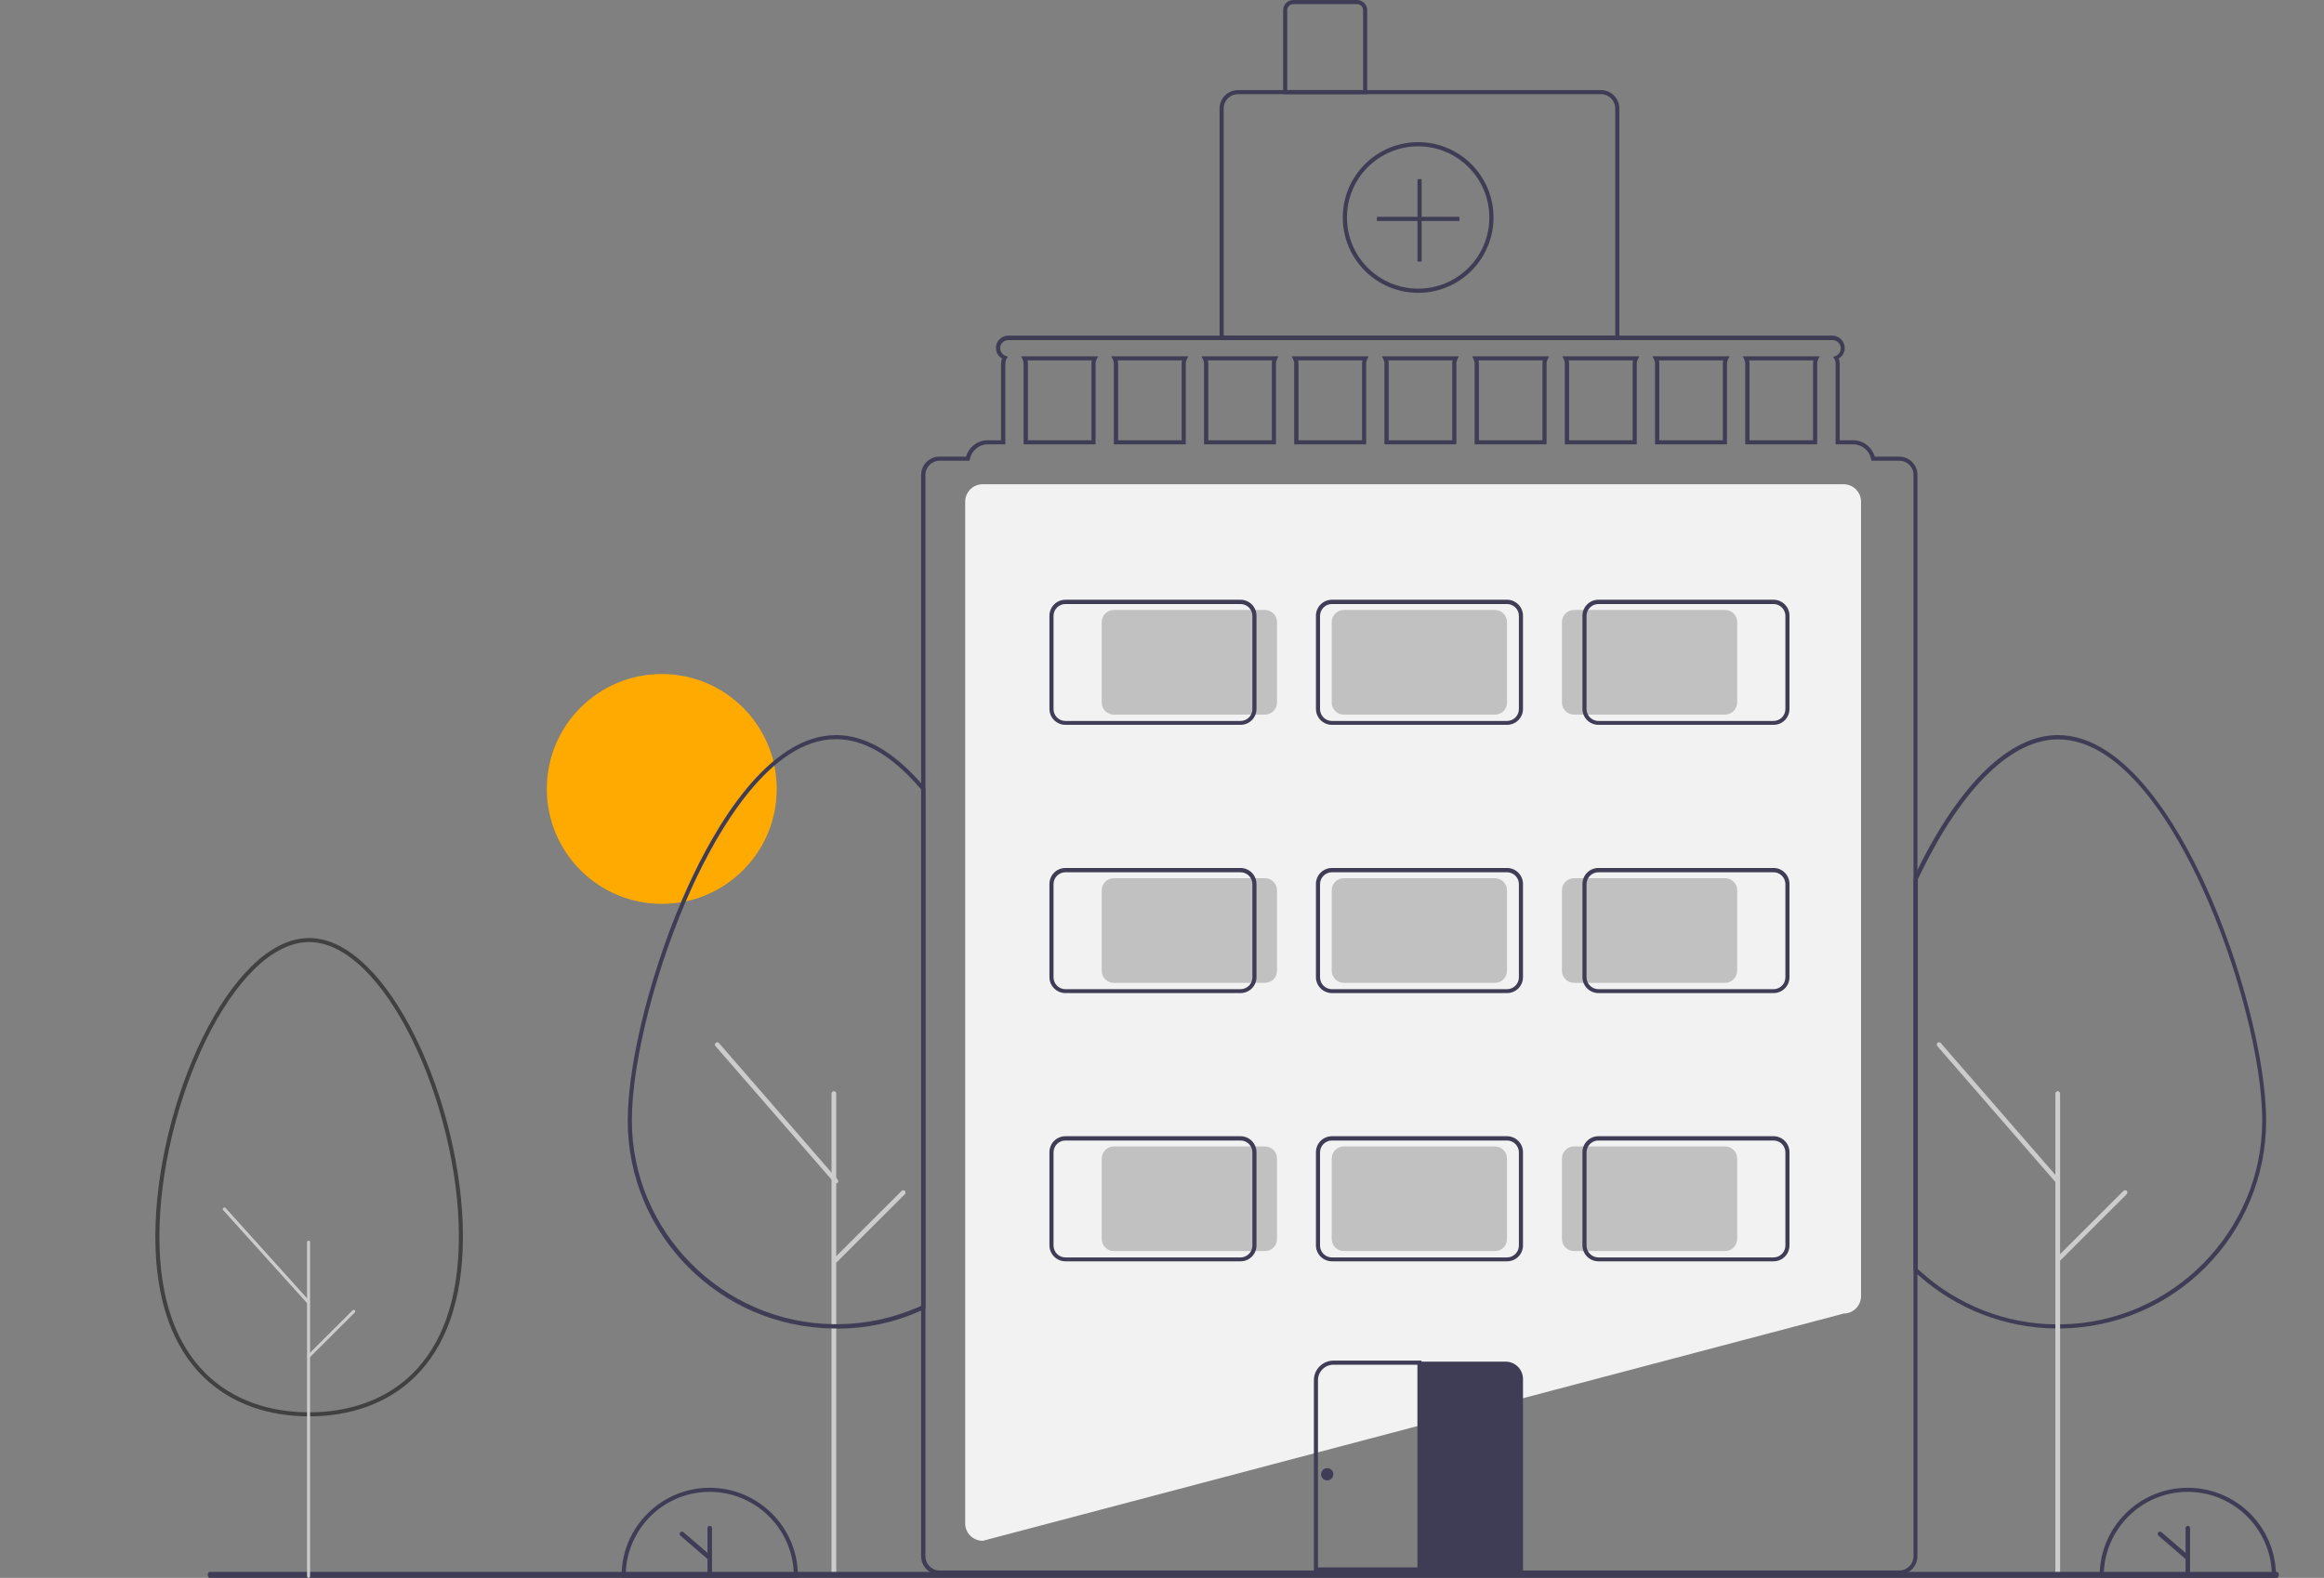 <svg width="748" height="508" viewBox="0 0 748 508" fill="none" xmlns="http://www.w3.org/2000/svg">
<rect x="0" y="0" width="748" height="508" fill="#808080" stroke="none"/>
<g clip-path="url(#clip0_23_2)">
<path d="M213 291C233.435 291 250 274.435 250 254C250 233.565 233.435 217 213 217C192.565 217 176 233.565 176 254C176 274.435 192.565 291 213 291Z" fill="#FFAA00"/>
<path d="M316.326 496.068C313.159 496.068 310.652 493.563 310.652 490.465V161.511C310.652 158.412 313.159 155.907 316.26 155.907H593.383C596.484 155.907 598.992 158.412 598.992 161.511V417.29C598.992 420.389 596.484 422.894 593.449 422.894L316.326 496.068Z" fill="#F2F2F2"/>
<path d="M521.199 109.432H392.535V34.939C392.535 31.643 395.174 29.006 398.473 29.006H515.261C518.56 29.006 521.199 31.643 521.199 34.939V109.432ZM393.855 108.113H519.88V34.939C519.88 32.368 517.834 30.324 515.261 30.324H398.473C395.9 30.324 393.855 32.368 393.855 34.939V108.113Z" fill="#3F3D56"/>
<path d="M456.901 57.665L456.901 84.209" stroke="#3F3D56" stroke-width="1.347"/>
<path d="M480.028 70.022C480.028 83.046 469.469 93.604 456.444 93.604C443.418 93.604 432.859 83.046 432.859 70.022C432.859 56.998 443.418 46.439 456.444 46.439C469.469 46.439 480.028 56.998 480.028 70.022Z" stroke="#3F3D56" stroke-width="1.347"/>
<path d="M469.717 70.479L443.17 70.479" stroke="#3F3D56" stroke-width="1.347"/>
<path d="M440.042 30.324H412.989V3.296C412.989 1.45 414.441 0 416.288 0H436.743C438.59 0 440.042 1.45 440.042 3.296V30.324ZM414.309 29.006H438.722V3.296C438.722 2.175 437.864 1.318 436.743 1.318H416.288C415.167 1.318 414.309 2.175 414.309 3.296V29.006Z" fill="#3F3D56"/>
<path d="M662.334 427.706C662.07 427.706 661.806 427.706 661.542 427.706C645.245 427.508 629.541 421.378 617.401 410.5C616.939 410.105 616.477 409.709 616.081 409.248L615.883 409.05V282.742L615.949 282.61C616.411 281.688 616.807 280.765 617.269 279.842C630.993 252.022 647.026 236.662 662.334 236.662C684.438 236.662 701.593 266.987 709.841 285.05C721.322 310.166 729.371 341.348 729.371 360.795C729.371 397.448 699.812 427.311 663.126 427.706C662.862 427.706 662.598 427.706 662.334 427.706ZM617.203 408.523C617.598 408.852 617.928 409.182 618.324 409.512C630.201 420.191 645.575 426.256 661.608 426.388C661.872 426.388 662.136 426.388 662.4 426.388C662.664 426.388 662.862 426.388 663.126 426.388C698.954 425.992 728.118 396.525 728.118 360.795C728.118 341.479 720.134 310.562 708.719 285.643C700.603 267.844 683.778 238.047 662.4 238.047C647.62 238.047 631.982 253.143 618.522 280.501C618.126 281.358 617.664 282.215 617.269 283.072V408.523H617.203Z" fill="#3F3D56"/>
<path d="M662.334 507.67C661.938 507.67 661.542 507.341 661.542 506.879V352.093C661.542 351.697 661.872 351.302 662.268 351.302C662.664 351.302 663.06 351.631 663.06 352.027V506.879C663.06 507.341 662.73 507.67 662.334 507.67Z" fill="#CCCCCC"/>
<path d="M268.424 507.67C268.028 507.67 267.632 507.341 267.632 506.879V352.093C267.632 351.697 267.962 351.302 268.358 351.302C268.753 351.302 269.149 351.631 269.149 352.027V506.879C269.149 507.341 268.819 507.67 268.424 507.67Z" fill="#CCCCCC"/>
<path d="M662.334 381.033C662.136 381.033 661.872 380.967 661.74 380.769L623.537 336.799C623.273 336.469 623.273 336.008 623.603 335.744C623.933 335.48 624.395 335.48 624.658 335.81L662.862 379.78C663.126 380.11 663.126 380.571 662.796 380.835C662.664 380.967 662.532 381.033 662.334 381.033Z" fill="#CCCCCC"/>
<path d="M662.334 406.413C661.938 406.413 661.542 406.084 661.542 405.622C661.542 405.424 661.608 405.227 661.74 405.095L683.448 383.406C683.778 383.143 684.24 383.143 684.504 383.406C684.768 383.67 684.768 384.197 684.504 384.461L662.796 406.15C662.73 406.281 662.532 406.413 662.334 406.413Z" fill="#CCCCCC"/>
<path d="M732.538 508H675.794V507.341C675.794 491.717 688.463 478.994 704.166 478.994C719.804 478.994 732.538 491.651 732.538 507.341V508ZM677.114 506.682H731.219C730.823 491.783 718.418 479.983 703.507 480.313C689.123 480.642 677.51 492.245 677.114 506.682Z" fill="#3F3D56"/>
<path d="M704.166 491.256C703.77 491.256 703.441 491.585 703.441 491.981V499.957L695.721 493.299C695.391 493.036 694.929 493.036 694.665 493.365C694.401 493.695 694.401 494.156 694.731 494.42L703.441 501.935V506.616C703.441 507.011 703.77 507.341 704.166 507.341C704.562 507.341 704.892 507.011 704.892 506.616V492.047C704.958 491.585 704.562 491.256 704.166 491.256Z" fill="#3F3D56"/>
<path d="M256.811 508H200.067V507.341C200.067 491.717 212.801 478.994 228.439 478.994C244.076 478.994 256.811 491.717 256.811 507.341V508ZM201.386 506.682H255.491C255.095 491.783 242.691 479.983 227.779 480.313C213.395 480.642 201.782 492.245 201.386 506.682Z" fill="#3F3D56"/>
<path d="M228.439 491.256C228.043 491.256 227.713 491.585 227.713 491.981V499.957L219.993 493.299C219.663 493.036 219.201 493.036 218.937 493.365C218.673 493.695 218.673 494.156 219.003 494.42L227.713 501.935V506.616C227.713 507.011 228.043 507.341 228.439 507.341C228.835 507.341 229.165 507.011 229.165 506.616V492.047C229.23 491.585 228.835 491.256 228.439 491.256Z" fill="#3F3D56"/>
<path d="M269.083 427.706C268.819 427.706 268.556 427.706 268.292 427.706C231.606 427.311 202.046 397.448 202.046 360.795C202.046 341.348 210.096 310.166 221.577 285.05C229.824 266.987 246.98 236.662 269.149 236.662C278.255 236.662 287.426 241.87 296.4 252.088C296.862 252.616 297.324 253.143 297.719 253.67L297.851 253.868V421.312L297.456 421.509C296.994 421.707 296.532 421.905 296.136 422.103C287.888 425.794 278.915 427.706 269.875 427.772C269.611 427.706 269.347 427.706 269.083 427.706ZM269.083 237.981C247.705 237.981 230.88 267.844 222.764 285.577C211.349 310.562 203.366 341.479 203.366 360.729C203.366 396.525 232.53 425.926 268.358 426.322C268.622 426.322 268.885 426.322 269.149 426.322C269.413 426.322 269.611 426.322 269.875 426.322C278.783 426.256 287.558 424.344 295.674 420.784C296.004 420.652 296.268 420.521 296.598 420.389V254.264C296.202 253.802 295.806 253.341 295.41 252.945C286.635 242.991 277.793 237.981 269.083 237.981Z" fill="#3F3D56"/>
<path d="M269.083 381.033C268.885 381.033 268.622 380.967 268.49 380.769L230.286 336.799C230.022 336.469 230.022 336.008 230.352 335.744C230.682 335.48 231.144 335.48 231.408 335.81L269.611 379.78C269.875 380.11 269.875 380.571 269.545 380.835C269.413 380.967 269.281 381.033 269.083 381.033Z" fill="#CCCCCC"/>
<path d="M269.083 406.413C268.687 406.413 268.292 406.084 268.292 405.622C268.292 405.424 268.358 405.227 268.49 405.095L290.198 383.406C290.527 383.143 290.989 383.143 291.253 383.406C291.517 383.67 291.517 384.197 291.253 384.461L269.545 406.15C269.479 406.281 269.281 406.413 269.083 406.413Z" fill="#CCCCCC"/>
<path d="M328.665 114.705L329.127 115.694C329.325 116.09 329.457 116.551 329.457 117.013V143.052H352.55V117.013C352.55 116.551 352.682 116.09 352.88 115.694L353.342 114.705H328.665ZM351.297 117.013V141.734H330.842V117.013C330.842 116.683 330.776 116.353 330.71 116.024H351.429C351.297 116.353 351.297 116.683 351.297 117.013ZM357.697 114.705L358.159 115.694C358.357 116.09 358.489 116.551 358.489 117.013V143.052H381.582V117.013C381.582 116.551 381.714 116.09 381.912 115.694L382.374 114.705H357.697ZM380.328 117.013V141.734H359.874V117.013C359.874 116.683 359.808 116.353 359.742 116.024H380.46C380.328 116.353 380.328 116.683 380.328 117.013ZM386.729 114.705L387.191 115.694C387.389 116.09 387.52 116.551 387.52 117.013V143.052H410.614V117.013C410.614 116.551 410.746 116.09 410.944 115.694L411.406 114.705H386.729ZM409.36 117.013V141.734H388.906V117.013C388.906 116.683 388.84 116.353 388.774 116.024H409.492C409.36 116.353 409.36 116.683 409.36 117.013ZM415.761 114.705L416.223 115.694C416.42 116.09 416.552 116.551 416.552 117.013V143.052H439.646V117.013C439.646 116.551 439.778 116.09 439.976 115.694L440.438 114.705H415.761ZM438.392 117.013V141.734H417.938V117.013C417.938 116.683 417.872 116.353 417.806 116.024H438.524C438.392 116.353 438.392 116.683 438.392 117.013ZM444.793 114.705L445.254 115.694C445.452 116.09 445.584 116.551 445.584 117.013V143.052H468.678V117.013C468.678 116.551 468.81 116.09 469.008 115.694L469.47 114.705H444.793ZM467.424 117.013V141.734H446.97V117.013C446.97 116.683 446.904 116.353 446.838 116.024H467.556C467.424 116.353 467.424 116.683 467.424 117.013ZM473.824 114.705L474.286 115.694C474.484 116.09 474.616 116.551 474.616 117.013V143.052H497.71V117.013C497.71 116.551 497.842 116.09 498.04 115.694L498.502 114.705H473.824ZM496.456 117.013V141.734H476.002V117.013C476.002 116.683 475.936 116.353 475.87 116.024H496.588C496.456 116.353 496.456 116.683 496.456 117.013ZM502.856 114.705L503.318 115.694C503.516 116.09 503.648 116.551 503.648 117.013V143.052H526.742V117.013C526.742 116.551 526.874 116.09 527.072 115.694L527.534 114.705H502.856ZM525.488 117.013V141.734H505.034V117.013C505.034 116.683 504.968 116.353 504.902 116.024H525.62C525.488 116.353 525.488 116.683 525.488 117.013ZM531.888 114.705L532.35 115.694C532.548 116.09 532.68 116.551 532.68 117.013V143.052H555.774V117.013C555.774 116.551 555.906 116.09 556.104 115.694L556.566 114.705H531.888ZM554.52 117.013V141.734H534.066V117.013C534.066 116.683 534 116.353 533.934 116.024H554.652C554.52 116.353 554.52 116.683 554.52 117.013ZM560.92 114.705L561.382 115.694C561.58 116.09 561.712 116.551 561.712 117.013V143.052H584.806V117.013C584.806 116.551 584.938 116.09 585.136 115.694L585.597 114.705H560.92ZM583.552 117.013V141.734H563.098V117.013C563.098 116.683 563.032 116.353 562.966 116.024H583.684C583.552 116.353 583.552 116.683 583.552 117.013ZM560.92 114.705L561.382 115.694C561.58 116.09 561.712 116.551 561.712 117.013V143.052H584.806V117.013C584.806 116.551 584.938 116.09 585.136 115.694L585.597 114.705H560.92ZM583.552 117.013V141.734H563.098V117.013C563.098 116.683 563.032 116.353 562.966 116.024H583.684C583.552 116.353 583.552 116.683 583.552 117.013ZM531.888 114.705L532.35 115.694C532.548 116.09 532.68 116.551 532.68 117.013V143.052H555.774V117.013C555.774 116.551 555.906 116.09 556.104 115.694L556.566 114.705H531.888ZM554.52 117.013V141.734H534.066V117.013C534.066 116.683 534 116.353 533.934 116.024H554.652C554.52 116.353 554.52 116.683 554.52 117.013ZM502.856 114.705L503.318 115.694C503.516 116.09 503.648 116.551 503.648 117.013V143.052H526.742V117.013C526.742 116.551 526.874 116.09 527.072 115.694L527.534 114.705H502.856ZM525.488 117.013V141.734H505.034V117.013C505.034 116.683 504.968 116.353 504.902 116.024H525.62C525.488 116.353 525.488 116.683 525.488 117.013ZM473.824 114.705L474.286 115.694C474.484 116.09 474.616 116.551 474.616 117.013V143.052H497.71V117.013C497.71 116.551 497.842 116.09 498.04 115.694L498.502 114.705H473.824ZM496.456 117.013V141.734H476.002V117.013C476.002 116.683 475.936 116.353 475.87 116.024H496.588C496.456 116.353 496.456 116.683 496.456 117.013ZM444.793 114.705L445.254 115.694C445.452 116.09 445.584 116.551 445.584 117.013V143.052H468.678V117.013C468.678 116.551 468.81 116.09 469.008 115.694L469.47 114.705H444.793ZM467.424 117.013V141.734H446.97V117.013C446.97 116.683 446.904 116.353 446.838 116.024H467.556C467.424 116.353 467.424 116.683 467.424 117.013ZM415.761 114.705L416.223 115.694C416.42 116.09 416.552 116.551 416.552 117.013V143.052H439.646V117.013C439.646 116.551 439.778 116.09 439.976 115.694L440.438 114.705H415.761ZM438.392 117.013V141.734H417.938V117.013C417.938 116.683 417.872 116.353 417.806 116.024H438.524C438.392 116.353 438.392 116.683 438.392 117.013ZM386.729 114.705L387.191 115.694C387.389 116.09 387.52 116.551 387.52 117.013V143.052H410.614V117.013C410.614 116.551 410.746 116.09 410.944 115.694L411.406 114.705H386.729ZM409.36 117.013V141.734H388.906V117.013C388.906 116.683 388.84 116.353 388.774 116.024H409.492C409.36 116.353 409.36 116.683 409.36 117.013ZM357.697 114.705L358.159 115.694C358.357 116.09 358.489 116.551 358.489 117.013V143.052H381.582V117.013C381.582 116.551 381.714 116.09 381.912 115.694L382.374 114.705H357.697ZM380.328 117.013V141.734H359.874V117.013C359.874 116.683 359.808 116.353 359.742 116.024H380.46C380.328 116.353 380.328 116.683 380.328 117.013ZM328.665 114.705L329.127 115.694C329.325 116.09 329.457 116.551 329.457 117.013V143.052H352.55V117.013C352.55 116.551 352.682 116.09 352.88 115.694L353.342 114.705H328.665ZM351.297 117.013V141.734H330.842V117.013C330.842 116.683 330.776 116.353 330.71 116.024H351.429C351.297 116.353 351.297 116.683 351.297 117.013ZM560.92 114.705L561.382 115.694C561.58 116.09 561.712 116.551 561.712 117.013V143.052H584.806V117.013C584.806 116.551 584.938 116.09 585.136 115.694L585.597 114.705H560.92ZM583.552 117.013V141.734H563.098V117.013C563.098 116.683 563.032 116.353 562.966 116.024H583.684C583.552 116.353 583.552 116.683 583.552 117.013ZM531.888 114.705L532.35 115.694C532.548 116.09 532.68 116.551 532.68 117.013V143.052H555.774V117.013C555.774 116.551 555.906 116.09 556.104 115.694L556.566 114.705H531.888ZM554.52 117.013V141.734H534.066V117.013C534.066 116.683 534 116.353 533.934 116.024H554.652C554.52 116.353 554.52 116.683 554.52 117.013ZM502.856 114.705L503.318 115.694C503.516 116.09 503.648 116.551 503.648 117.013V143.052H526.742V117.013C526.742 116.551 526.874 116.09 527.072 115.694L527.534 114.705H502.856ZM525.488 117.013V141.734H505.034V117.013C505.034 116.683 504.968 116.353 504.902 116.024H525.62C525.488 116.353 525.488 116.683 525.488 117.013ZM473.824 114.705L474.286 115.694C474.484 116.09 474.616 116.551 474.616 117.013V143.052H497.71V117.013C497.71 116.551 497.842 116.09 498.04 115.694L498.502 114.705H473.824ZM496.456 117.013V141.734H476.002V117.013C476.002 116.683 475.936 116.353 475.87 116.024H496.588C496.456 116.353 496.456 116.683 496.456 117.013ZM444.793 114.705L445.254 115.694C445.452 116.09 445.584 116.551 445.584 117.013V143.052H468.678V117.013C468.678 116.551 468.81 116.09 469.008 115.694L469.47 114.705H444.793ZM467.424 117.013V141.734H446.97V117.013C446.97 116.683 446.904 116.353 446.838 116.024H467.556C467.424 116.353 467.424 116.683 467.424 117.013ZM415.761 114.705L416.223 115.694C416.42 116.09 416.552 116.551 416.552 117.013V143.052H439.646V117.013C439.646 116.551 439.778 116.09 439.976 115.694L440.438 114.705H415.761ZM438.392 117.013V141.734H417.938V117.013C417.938 116.683 417.872 116.353 417.806 116.024H438.524C438.392 116.353 438.392 116.683 438.392 117.013ZM386.729 114.705L387.191 115.694C387.389 116.09 387.52 116.551 387.52 117.013V143.052H410.614V117.013C410.614 116.551 410.746 116.09 410.944 115.694L411.406 114.705H386.729ZM409.36 117.013V141.734H388.906V117.013C388.906 116.683 388.84 116.353 388.774 116.024H409.492C409.36 116.353 409.36 116.683 409.36 117.013ZM357.697 114.705L358.159 115.694C358.357 116.09 358.489 116.551 358.489 117.013V143.052H381.582V117.013C381.582 116.551 381.714 116.09 381.912 115.694L382.374 114.705H357.697ZM380.328 117.013V141.734H359.874V117.013C359.874 116.683 359.808 116.353 359.742 116.024H380.46C380.328 116.353 380.328 116.683 380.328 117.013ZM328.665 114.705L329.127 115.694C329.325 116.09 329.457 116.551 329.457 117.013V143.052H352.55V117.013C352.55 116.551 352.682 116.09 352.88 115.694L353.342 114.705H328.665ZM351.297 117.013V141.734H330.842V117.013C330.842 116.683 330.776 116.353 330.71 116.024H351.429C351.297 116.353 351.297 116.683 351.297 117.013ZM560.92 114.705L561.382 115.694C561.58 116.09 561.712 116.551 561.712 117.013V143.052H584.806V117.013C584.806 116.551 584.938 116.09 585.136 115.694L585.597 114.705H560.92ZM583.552 117.013V141.734H563.098V117.013C563.098 116.683 563.032 116.353 562.966 116.024H583.684C583.552 116.353 583.552 116.683 583.552 117.013ZM531.888 114.705L532.35 115.694C532.548 116.09 532.68 116.551 532.68 117.013V143.052H555.774V117.013C555.774 116.551 555.906 116.09 556.104 115.694L556.566 114.705H531.888ZM554.52 117.013V141.734H534.066V117.013C534.066 116.683 534 116.353 533.934 116.024H554.652C554.52 116.353 554.52 116.683 554.52 117.013ZM502.856 114.705L503.318 115.694C503.516 116.09 503.648 116.551 503.648 117.013V143.052H526.742V117.013C526.742 116.551 526.874 116.09 527.072 115.694L527.534 114.705H502.856ZM525.488 117.013V141.734H505.034V117.013C505.034 116.683 504.968 116.353 504.902 116.024H525.62C525.488 116.353 525.488 116.683 525.488 117.013ZM473.824 114.705L474.286 115.694C474.484 116.09 474.616 116.551 474.616 117.013V143.052H497.71V117.013C497.71 116.551 497.842 116.09 498.04 115.694L498.502 114.705H473.824ZM496.456 117.013V141.734H476.002V117.013C476.002 116.683 475.936 116.353 475.87 116.024H496.588C496.456 116.353 496.456 116.683 496.456 117.013ZM444.793 114.705L445.254 115.694C445.452 116.09 445.584 116.551 445.584 117.013V143.052H468.678V117.013C468.678 116.551 468.81 116.09 469.008 115.694L469.47 114.705H444.793ZM467.424 117.013V141.734H446.97V117.013C446.97 116.683 446.904 116.353 446.838 116.024H467.556C467.424 116.353 467.424 116.683 467.424 117.013ZM415.761 114.705L416.223 115.694C416.42 116.09 416.552 116.551 416.552 117.013V143.052H439.646V117.013C439.646 116.551 439.778 116.09 439.976 115.694L440.438 114.705H415.761ZM438.392 117.013V141.734H417.938V117.013C417.938 116.683 417.872 116.353 417.806 116.024H438.524C438.392 116.353 438.392 116.683 438.392 117.013ZM386.729 114.705L387.191 115.694C387.389 116.09 387.52 116.551 387.52 117.013V143.052H410.614V117.013C410.614 116.551 410.746 116.09 410.944 115.694L411.406 114.705H386.729ZM409.36 117.013V141.734H388.906V117.013C388.906 116.683 388.84 116.353 388.774 116.024H409.492C409.36 116.353 409.36 116.683 409.36 117.013ZM357.697 114.705L358.159 115.694C358.357 116.09 358.489 116.551 358.489 117.013V143.052H381.582V117.013C381.582 116.551 381.714 116.09 381.912 115.694L382.374 114.705H357.697ZM380.328 117.013V141.734H359.874V117.013C359.874 116.683 359.808 116.353 359.742 116.024H380.46C380.328 116.353 380.328 116.683 380.328 117.013ZM328.665 114.705L329.127 115.694C329.325 116.09 329.457 116.551 329.457 117.013V143.052H352.55V117.013C352.55 116.551 352.682 116.09 352.88 115.694L353.342 114.705H328.665ZM351.297 117.013V141.734H330.842V117.013C330.842 116.683 330.776 116.353 330.71 116.024H351.429C351.297 116.353 351.297 116.683 351.297 117.013ZM560.92 114.705L561.382 115.694C561.58 116.09 561.712 116.551 561.712 117.013V143.052H584.806V117.013C584.806 116.551 584.938 116.09 585.136 115.694L585.597 114.705H560.92ZM583.552 117.013V141.734H563.098V117.013C563.098 116.683 563.032 116.353 562.966 116.024H583.684C583.552 116.353 583.552 116.683 583.552 117.013ZM531.888 114.705L532.35 115.694C532.548 116.09 532.68 116.551 532.68 117.013V143.052H555.774V117.013C555.774 116.551 555.906 116.09 556.104 115.694L556.566 114.705H531.888ZM554.52 117.013V141.734H534.066V117.013C534.066 116.683 534 116.353 533.934 116.024H554.652C554.52 116.353 554.52 116.683 554.52 117.013ZM502.856 114.705L503.318 115.694C503.516 116.09 503.648 116.551 503.648 117.013V143.052H526.742V117.013C526.742 116.551 526.874 116.09 527.072 115.694L527.534 114.705H502.856ZM525.488 117.013V141.734H505.034V117.013C505.034 116.683 504.968 116.353 504.902 116.024H525.62C525.488 116.353 525.488 116.683 525.488 117.013ZM473.824 114.705L474.286 115.694C474.484 116.09 474.616 116.551 474.616 117.013V143.052H497.71V117.013C497.71 116.551 497.842 116.09 498.04 115.694L498.502 114.705H473.824ZM496.456 117.013V141.734H476.002V117.013C476.002 116.683 475.936 116.353 475.87 116.024H496.588C496.456 116.353 496.456 116.683 496.456 117.013ZM444.793 114.705L445.254 115.694C445.452 116.09 445.584 116.551 445.584 117.013V143.052H468.678V117.013C468.678 116.551 468.81 116.09 469.008 115.694L469.47 114.705H444.793ZM467.424 117.013V141.734H446.97V117.013C446.97 116.683 446.904 116.353 446.838 116.024H467.556C467.424 116.353 467.424 116.683 467.424 117.013ZM415.761 114.705L416.223 115.694C416.42 116.09 416.552 116.551 416.552 117.013V143.052H439.646V117.013C439.646 116.551 439.778 116.09 439.976 115.694L440.438 114.705H415.761ZM438.392 117.013V141.734H417.938V117.013C417.938 116.683 417.872 116.353 417.806 116.024H438.524C438.392 116.353 438.392 116.683 438.392 117.013ZM386.729 114.705L387.191 115.694C387.389 116.09 387.52 116.551 387.52 117.013V143.052H410.614V117.013C410.614 116.551 410.746 116.09 410.944 115.694L411.406 114.705H386.729ZM409.36 117.013V141.734H388.906V117.013C388.906 116.683 388.84 116.353 388.774 116.024H409.492C409.36 116.353 409.36 116.683 409.36 117.013ZM357.697 114.705L358.159 115.694C358.357 116.09 358.489 116.551 358.489 117.013V143.052H381.582V117.013C381.582 116.551 381.714 116.09 381.912 115.694L382.374 114.705H357.697ZM380.328 117.013V141.734H359.874V117.013C359.874 116.683 359.808 116.353 359.742 116.024H380.46C380.328 116.353 380.328 116.683 380.328 117.013ZM328.665 114.705L329.127 115.694C329.325 116.09 329.457 116.551 329.457 117.013V143.052H352.55V117.013C352.55 116.551 352.682 116.09 352.88 115.694L353.342 114.705H328.665ZM351.297 117.013V141.734H330.842V117.013C330.842 116.683 330.776 116.353 330.71 116.024H351.429C351.297 116.353 351.297 116.683 351.297 117.013ZM560.92 114.705L561.382 115.694C561.58 116.09 561.712 116.551 561.712 117.013V143.052H584.806V117.013C584.806 116.551 584.938 116.09 585.136 115.694L585.597 114.705H560.92ZM583.552 117.013V141.734H563.098V117.013C563.098 116.683 563.032 116.353 562.966 116.024H583.684C583.552 116.353 583.552 116.683 583.552 117.013ZM532.416 115.694C532.614 116.09 532.746 116.551 532.746 117.013V143.052H555.84V117.013C555.84 116.551 555.972 116.09 556.17 115.694L556.631 114.705H531.888L532.416 115.694ZM554.652 116.024C554.586 116.353 554.52 116.683 554.52 117.013V141.734H534.066V117.013C534.066 116.683 534 116.353 533.934 116.024H554.652ZM503.384 115.694C503.582 116.09 503.714 116.551 503.714 117.013V143.052H526.808V117.013C526.808 116.551 526.94 116.09 527.138 115.694L527.6 114.705H502.856L503.384 115.694ZM525.62 116.024C525.554 116.353 525.488 116.683 525.488 117.013V141.734H505.034V117.013C505.034 116.683 504.968 116.353 504.902 116.024H525.62ZM474.352 115.694C474.55 116.09 474.682 116.551 474.682 117.013V143.052H497.776V117.013C497.776 116.551 497.908 116.09 498.106 115.694L498.568 114.705H473.824L474.352 115.694ZM496.588 116.024C496.522 116.353 496.456 116.683 496.456 117.013V141.734H476.002V117.013C476.002 116.683 475.936 116.353 475.87 116.024H496.588ZM445.32 115.694C445.518 116.09 445.65 116.551 445.65 117.013V143.052H468.744V117.013C468.744 116.551 468.876 116.09 469.074 115.694L469.536 114.705H444.793L445.32 115.694ZM467.556 116.024C467.49 116.353 467.424 116.683 467.424 117.013V141.734H446.97V117.013C446.97 116.683 446.904 116.353 446.838 116.024H467.556ZM416.288 115.694C416.486 116.09 416.618 116.551 416.618 117.013V143.052H439.712V117.013C439.712 116.551 439.844 116.09 440.042 115.694L440.504 114.705H415.761L416.288 115.694ZM438.524 116.024C438.458 116.353 438.392 116.683 438.392 117.013V141.734H417.938V117.013C417.938 116.683 417.872 116.353 417.806 116.024H438.524ZM387.257 115.694C387.454 116.09 387.586 116.551 387.586 117.013V143.052H410.68V117.013C410.68 116.551 410.812 116.09 411.01 115.694L411.472 114.705H386.729L387.257 115.694ZM409.492 116.024C409.426 116.353 409.36 116.683 409.36 117.013V141.734H388.906V117.013C388.906 116.683 388.84 116.353 388.774 116.024H409.492ZM358.225 115.694C358.423 116.09 358.555 116.551 358.555 117.013V143.052H381.648V117.013C381.648 116.551 381.78 116.09 381.978 115.694L382.44 114.705H357.697L358.225 115.694ZM380.46 116.024C380.394 116.353 380.328 116.683 380.328 117.013V141.734H359.874V117.013C359.874 116.683 359.808 116.353 359.742 116.024H380.46ZM329.193 115.694C329.391 116.09 329.523 116.551 329.523 117.013V143.052H352.616V117.013C352.616 116.551 352.748 116.09 352.946 115.694L353.408 114.705H328.665L329.193 115.694ZM351.429 116.024C351.363 116.353 351.297 116.683 351.297 117.013V141.734H330.842V117.013C330.842 116.683 330.776 116.353 330.71 116.024H351.429ZM561.448 115.694C561.646 116.09 561.778 116.551 561.778 117.013V143.052H584.872V117.013C584.872 116.551 585.004 116.09 585.202 115.694L585.663 114.705H560.92L561.448 115.694ZM583.684 116.024C583.618 116.353 583.552 116.683 583.552 117.013V141.734H563.098V117.013C563.098 116.683 563.032 116.353 562.966 116.024H583.684ZM532.416 115.694C532.614 116.09 532.746 116.551 532.746 117.013V143.052H555.84V117.013C555.84 116.551 555.972 116.09 556.17 115.694L556.631 114.705H531.888L532.416 115.694ZM554.652 116.024C554.586 116.353 554.52 116.683 554.52 117.013V141.734H534.066V117.013C534.066 116.683 534 116.353 533.934 116.024H554.652ZM503.384 115.694C503.582 116.09 503.714 116.551 503.714 117.013V143.052H526.808V117.013C526.808 116.551 526.94 116.09 527.138 115.694L527.6 114.705H502.856L503.384 115.694ZM525.62 116.024C525.554 116.353 525.488 116.683 525.488 117.013V141.734H505.034V117.013C505.034 116.683 504.968 116.353 504.902 116.024H525.62ZM474.352 115.694C474.55 116.09 474.682 116.551 474.682 117.013V143.052H497.776V117.013C497.776 116.551 497.908 116.09 498.106 115.694L498.568 114.705H473.824L474.352 115.694ZM496.588 116.024C496.522 116.353 496.456 116.683 496.456 117.013V141.734H476.002V117.013C476.002 116.683 475.936 116.353 475.87 116.024H496.588ZM445.32 115.694C445.518 116.09 445.65 116.551 445.65 117.013V143.052H468.744V117.013C468.744 116.551 468.876 116.09 469.074 115.694L469.536 114.705H444.793L445.32 115.694ZM467.556 116.024C467.49 116.353 467.424 116.683 467.424 117.013V141.734H446.97V117.013C446.97 116.683 446.904 116.353 446.838 116.024H467.556ZM416.288 115.694C416.486 116.09 416.618 116.551 416.618 117.013V143.052H439.712V117.013C439.712 116.551 439.844 116.09 440.042 115.694L440.504 114.705H415.761L416.288 115.694ZM438.524 116.024C438.458 116.353 438.392 116.683 438.392 117.013V141.734H417.938V117.013C417.938 116.683 417.872 116.353 417.806 116.024H438.524ZM387.257 115.694C387.454 116.09 387.586 116.551 387.586 117.013V143.052H410.68V117.013C410.68 116.551 410.812 116.09 411.01 115.694L411.472 114.705H386.729L387.257 115.694ZM409.492 116.024C409.426 116.353 409.36 116.683 409.36 117.013V141.734H388.906V117.013C388.906 116.683 388.84 116.353 388.774 116.024H409.492ZM358.225 115.694C358.423 116.09 358.555 116.551 358.555 117.013V143.052H381.648V117.013C381.648 116.551 381.78 116.09 381.978 115.694L382.44 114.705H357.697L358.225 115.694ZM380.46 116.024C380.394 116.353 380.328 116.683 380.328 117.013V141.734H359.874V117.013C359.874 116.683 359.808 116.353 359.742 116.024H380.46ZM329.193 115.694C329.391 116.09 329.523 116.551 329.523 117.013V143.052H352.616V117.013C352.616 116.551 352.748 116.09 352.946 115.694L353.408 114.705H328.665L329.193 115.694ZM351.429 116.024C351.363 116.353 351.297 116.683 351.297 117.013V141.734H330.842V117.013C330.842 116.683 330.776 116.353 330.71 116.024H351.429ZM611.264 147.008H603.412C602.489 143.909 599.652 141.734 596.418 141.734H592.13V117.013C592.13 116.485 591.998 115.958 591.8 115.431C593.713 114.31 594.307 111.937 593.185 110.025C592.46 108.838 591.206 108.047 589.754 108.047H324.508C322.331 108.047 320.549 109.827 320.549 112.003C320.549 113.387 321.275 114.705 322.529 115.431C322.331 115.892 322.199 116.419 322.199 117.013V141.734H317.91C314.677 141.734 311.84 143.909 310.916 147.008H302.404C299.105 147.008 296.466 149.644 296.466 152.941V501.012C296.466 504.308 299.105 506.945 302.404 506.945H611.198C614.497 506.945 617.137 504.308 617.137 501.012V152.941C617.203 149.644 614.497 147.008 611.264 147.008ZM615.883 501.012C615.883 502.924 614.695 504.638 612.848 505.363C612.32 505.561 611.792 505.627 611.264 505.627H302.47C301.942 505.627 301.348 505.561 300.887 505.363C299.105 504.704 297.851 502.99 297.851 501.012V152.941C297.851 150.37 299.897 148.326 302.47 148.326H312.037L312.169 147.799C312.763 145.03 315.139 143.052 317.976 143.052H323.584V117.013C323.584 116.485 323.716 115.958 323.98 115.496L324.376 114.837L323.65 114.574C322.265 114.046 321.605 112.596 322.067 111.212C322.463 110.157 323.452 109.498 324.574 109.498H589.82C591.272 109.498 592.46 110.684 592.46 112.134C592.46 113.255 591.8 114.244 590.744 114.639L590.018 114.903L590.414 115.562C590.678 116.024 590.81 116.551 590.81 117.079V143.052H596.418C599.256 143.052 601.697 145.03 602.225 147.799L602.357 148.326H611.264C613.838 148.326 615.883 150.37 615.883 152.941V501.012ZM328.665 114.705L329.127 115.694C329.325 116.09 329.457 116.551 329.457 117.013V143.052H352.55V117.013C352.55 116.551 352.682 116.09 352.88 115.694L353.342 114.705H328.665ZM351.297 117.013V141.734H330.842V117.013C330.842 116.683 330.776 116.353 330.71 116.024H351.429C351.297 116.353 351.297 116.683 351.297 117.013ZM357.697 114.705L358.159 115.694C358.357 116.09 358.489 116.551 358.489 117.013V143.052H381.582V117.013C381.582 116.551 381.714 116.09 381.912 115.694L382.374 114.705H357.697ZM380.328 117.013V141.734H359.874V117.013C359.874 116.683 359.808 116.353 359.742 116.024H380.46C380.328 116.353 380.328 116.683 380.328 117.013ZM386.729 114.705L387.191 115.694C387.389 116.09 387.52 116.551 387.52 117.013V143.052H410.614V117.013C410.614 116.551 410.746 116.09 410.944 115.694L411.406 114.705H386.729ZM409.36 117.013V141.734H388.906V117.013C388.906 116.683 388.84 116.353 388.774 116.024H409.492C409.36 116.353 409.36 116.683 409.36 117.013ZM415.761 114.705L416.223 115.694C416.42 116.09 416.552 116.551 416.552 117.013V143.052H439.646V117.013C439.646 116.551 439.778 116.09 439.976 115.694L440.438 114.705H415.761ZM438.392 117.013V141.734H417.938V117.013C417.938 116.683 417.872 116.353 417.806 116.024H438.524C438.392 116.353 438.392 116.683 438.392 117.013ZM444.793 114.705L445.254 115.694C445.452 116.09 445.584 116.551 445.584 117.013V143.052H468.678V117.013C468.678 116.551 468.81 116.09 469.008 115.694L469.47 114.705H444.793ZM467.424 117.013V141.734H446.97V117.013C446.97 116.683 446.904 116.353 446.838 116.024H467.556C467.424 116.353 467.424 116.683 467.424 117.013ZM473.824 114.705L474.286 115.694C474.484 116.09 474.616 116.551 474.616 117.013V143.052H497.71V117.013C497.71 116.551 497.842 116.09 498.04 115.694L498.502 114.705H473.824ZM496.456 117.013V141.734H476.002V117.013C476.002 116.683 475.936 116.353 475.87 116.024H496.588C496.456 116.353 496.456 116.683 496.456 117.013ZM502.856 114.705L503.318 115.694C503.516 116.09 503.648 116.551 503.648 117.013V143.052H526.742V117.013C526.742 116.551 526.874 116.09 527.072 115.694L527.534 114.705H502.856ZM525.488 117.013V141.734H505.034V117.013C505.034 116.683 504.968 116.353 504.902 116.024H525.62C525.488 116.353 525.488 116.683 525.488 117.013ZM531.888 114.705L532.35 115.694C532.548 116.09 532.68 116.551 532.68 117.013V143.052H555.774V117.013C555.774 116.551 555.906 116.09 556.104 115.694L556.566 114.705H531.888ZM554.52 117.013V141.734H534.066V117.013C534.066 116.683 534 116.353 533.934 116.024H554.652C554.52 116.353 554.52 116.683 554.52 117.013ZM560.92 114.705L561.382 115.694C561.58 116.09 561.712 116.551 561.712 117.013V143.052H584.806V117.013C584.806 116.551 584.938 116.09 585.136 115.694L585.597 114.705H560.92ZM583.552 117.013V141.734H563.098V117.013C563.098 116.683 563.032 116.353 562.966 116.024H583.684C583.552 116.353 583.552 116.683 583.552 117.013ZM328.665 114.705L329.127 115.694C329.325 116.09 329.457 116.551 329.457 117.013V143.052H352.55V117.013C352.55 116.551 352.682 116.09 352.88 115.694L353.342 114.705H328.665ZM351.297 117.013V141.734H330.842V117.013C330.842 116.683 330.776 116.353 330.71 116.024H351.429C351.297 116.353 351.297 116.683 351.297 117.013ZM357.697 114.705L358.159 115.694C358.357 116.09 358.489 116.551 358.489 117.013V143.052H381.582V117.013C381.582 116.551 381.714 116.09 381.912 115.694L382.374 114.705H357.697ZM380.328 117.013V141.734H359.874V117.013C359.874 116.683 359.808 116.353 359.742 116.024H380.46C380.328 116.353 380.328 116.683 380.328 117.013ZM386.729 114.705L387.191 115.694C387.389 116.09 387.52 116.551 387.52 117.013V143.052H410.614V117.013C410.614 116.551 410.746 116.09 410.944 115.694L411.406 114.705H386.729ZM409.36 117.013V141.734H388.906V117.013C388.906 116.683 388.84 116.353 388.774 116.024H409.492C409.36 116.353 409.36 116.683 409.36 117.013ZM415.761 114.705L416.223 115.694C416.42 116.09 416.552 116.551 416.552 117.013V143.052H439.646V117.013C439.646 116.551 439.778 116.09 439.976 115.694L440.438 114.705H415.761ZM438.392 117.013V141.734H417.938V117.013C417.938 116.683 417.872 116.353 417.806 116.024H438.524C438.392 116.353 438.392 116.683 438.392 117.013ZM444.793 114.705L445.254 115.694C445.452 116.09 445.584 116.551 445.584 117.013V143.052H468.678V117.013C468.678 116.551 468.81 116.09 469.008 115.694L469.47 114.705H444.793ZM467.424 117.013V141.734H446.97V117.013C446.97 116.683 446.904 116.353 446.838 116.024H467.556C467.424 116.353 467.424 116.683 467.424 117.013ZM473.824 114.705L474.286 115.694C474.484 116.09 474.616 116.551 474.616 117.013V143.052H497.71V117.013C497.71 116.551 497.842 116.09 498.04 115.694L498.502 114.705H473.824ZM496.456 117.013V141.734H476.002V117.013C476.002 116.683 475.936 116.353 475.87 116.024H496.588C496.456 116.353 496.456 116.683 496.456 117.013ZM502.856 114.705L503.318 115.694C503.516 116.09 503.648 116.551 503.648 117.013V143.052H526.742V117.013C526.742 116.551 526.874 116.09 527.072 115.694L527.534 114.705H502.856ZM525.488 117.013V141.734H505.034V117.013C505.034 116.683 504.968 116.353 504.902 116.024H525.62C525.488 116.353 525.488 116.683 525.488 117.013ZM531.888 114.705L532.35 115.694C532.548 116.09 532.68 116.551 532.68 117.013V143.052H555.774V117.013C555.774 116.551 555.906 116.09 556.104 115.694L556.566 114.705H531.888ZM554.52 117.013V141.734H534.066V117.013C534.066 116.683 534 116.353 533.934 116.024H554.652C554.52 116.353 554.52 116.683 554.52 117.013ZM560.92 114.705L561.382 115.694C561.58 116.09 561.712 116.551 561.712 117.013V143.052H584.806V117.013C584.806 116.551 584.938 116.09 585.136 115.694L585.597 114.705H560.92ZM583.552 117.013V141.734H563.098V117.013C563.098 116.683 563.032 116.353 562.966 116.024H583.684C583.552 116.353 583.552 116.683 583.552 117.013ZM328.665 114.705L329.127 115.694C329.325 116.09 329.457 116.551 329.457 117.013V143.052H352.55V117.013C352.55 116.551 352.682 116.09 352.88 115.694L353.342 114.705H328.665ZM351.297 117.013V141.734H330.842V117.013C330.842 116.683 330.776 116.353 330.71 116.024H351.429C351.297 116.353 351.297 116.683 351.297 117.013ZM357.697 114.705L358.159 115.694C358.357 116.09 358.489 116.551 358.489 117.013V143.052H381.582V117.013C381.582 116.551 381.714 116.09 381.912 115.694L382.374 114.705H357.697ZM380.328 117.013V141.734H359.874V117.013C359.874 116.683 359.808 116.353 359.742 116.024H380.46C380.328 116.353 380.328 116.683 380.328 117.013ZM386.729 114.705L387.191 115.694C387.389 116.09 387.52 116.551 387.52 117.013V143.052H410.614V117.013C410.614 116.551 410.746 116.09 410.944 115.694L411.406 114.705H386.729ZM409.36 117.013V141.734H388.906V117.013C388.906 116.683 388.84 116.353 388.774 116.024H409.492C409.36 116.353 409.36 116.683 409.36 117.013ZM415.761 114.705L416.223 115.694C416.42 116.09 416.552 116.551 416.552 117.013V143.052H439.646V117.013C439.646 116.551 439.778 116.09 439.976 115.694L440.438 114.705H415.761ZM438.392 117.013V141.734H417.938V117.013C417.938 116.683 417.872 116.353 417.806 116.024H438.524C438.392 116.353 438.392 116.683 438.392 117.013ZM444.793 114.705L445.254 115.694C445.452 116.09 445.584 116.551 445.584 117.013V143.052H468.678V117.013C468.678 116.551 468.81 116.09 469.008 115.694L469.47 114.705H444.793ZM467.424 117.013V141.734H446.97V117.013C446.97 116.683 446.904 116.353 446.838 116.024H467.556C467.424 116.353 467.424 116.683 467.424 117.013ZM473.824 114.705L474.286 115.694C474.484 116.09 474.616 116.551 474.616 117.013V143.052H497.71V117.013C497.71 116.551 497.842 116.09 498.04 115.694L498.502 114.705H473.824ZM496.456 117.013V141.734H476.002V117.013C476.002 116.683 475.936 116.353 475.87 116.024H496.588C496.456 116.353 496.456 116.683 496.456 117.013ZM502.856 114.705L503.318 115.694C503.516 116.09 503.648 116.551 503.648 117.013V143.052H526.742V117.013C526.742 116.551 526.874 116.09 527.072 115.694L527.534 114.705H502.856ZM525.488 117.013V141.734H505.034V117.013C505.034 116.683 504.968 116.353 504.902 116.024H525.62C525.488 116.353 525.488 116.683 525.488 117.013ZM531.888 114.705L532.35 115.694C532.548 116.09 532.68 116.551 532.68 117.013V143.052H555.774V117.013C555.774 116.551 555.906 116.09 556.104 115.694L556.566 114.705H531.888ZM554.52 117.013V141.734H534.066V117.013C534.066 116.683 534 116.353 533.934 116.024H554.652C554.52 116.353 554.52 116.683 554.52 117.013ZM560.92 114.705L561.382 115.694C561.58 116.09 561.712 116.551 561.712 117.013V143.052H584.806V117.013C584.806 116.551 584.938 116.09 585.136 115.694L585.597 114.705H560.92ZM583.552 117.013V141.734H563.098V117.013C563.098 116.683 563.032 116.353 562.966 116.024H583.684C583.552 116.353 583.552 116.683 583.552 117.013ZM328.665 114.705L329.127 115.694C329.325 116.09 329.457 116.551 329.457 117.013V143.052H352.55V117.013C352.55 116.551 352.682 116.09 352.88 115.694L353.342 114.705H328.665ZM351.297 117.013V141.734H330.842V117.013C330.842 116.683 330.776 116.353 330.71 116.024H351.429C351.297 116.353 351.297 116.683 351.297 117.013ZM357.697 114.705L358.159 115.694C358.357 116.09 358.489 116.551 358.489 117.013V143.052H381.582V117.013C381.582 116.551 381.714 116.09 381.912 115.694L382.374 114.705H357.697ZM380.328 117.013V141.734H359.874V117.013C359.874 116.683 359.808 116.353 359.742 116.024H380.46C380.328 116.353 380.328 116.683 380.328 117.013ZM386.729 114.705L387.191 115.694C387.389 116.09 387.52 116.551 387.52 117.013V143.052H410.614V117.013C410.614 116.551 410.746 116.09 410.944 115.694L411.406 114.705H386.729ZM409.36 117.013V141.734H388.906V117.013C388.906 116.683 388.84 116.353 388.774 116.024H409.492C409.36 116.353 409.36 116.683 409.36 117.013ZM415.761 114.705L416.223 115.694C416.42 116.09 416.552 116.551 416.552 117.013V143.052H439.646V117.013C439.646 116.551 439.778 116.09 439.976 115.694L440.438 114.705H415.761ZM438.392 117.013V141.734H417.938V117.013C417.938 116.683 417.872 116.353 417.806 116.024H438.524C438.392 116.353 438.392 116.683 438.392 117.013ZM444.793 114.705L445.254 115.694C445.452 116.09 445.584 116.551 445.584 117.013V143.052H468.678V117.013C468.678 116.551 468.81 116.09 469.008 115.694L469.47 114.705H444.793ZM467.424 117.013V141.734H446.97V117.013C446.97 116.683 446.904 116.353 446.838 116.024H467.556C467.424 116.353 467.424 116.683 467.424 117.013ZM473.824 114.705L474.286 115.694C474.484 116.09 474.616 116.551 474.616 117.013V143.052H497.71V117.013C497.71 116.551 497.842 116.09 498.04 115.694L498.502 114.705H473.824ZM496.456 117.013V141.734H476.002V117.013C476.002 116.683 475.936 116.353 475.87 116.024H496.588C496.456 116.353 496.456 116.683 496.456 117.013ZM502.856 114.705L503.318 115.694C503.516 116.09 503.648 116.551 503.648 117.013V143.052H526.742V117.013C526.742 116.551 526.874 116.09 527.072 115.694L527.534 114.705H502.856ZM525.488 117.013V141.734H505.034V117.013C505.034 116.683 504.968 116.353 504.902 116.024H525.62C525.488 116.353 525.488 116.683 525.488 117.013ZM531.888 114.705L532.35 115.694C532.548 116.09 532.68 116.551 532.68 117.013V143.052H555.774V117.013C555.774 116.551 555.906 116.09 556.104 115.694L556.566 114.705H531.888ZM554.52 117.013V141.734H534.066V117.013C534.066 116.683 534 116.353 533.934 116.024H554.652C554.52 116.353 554.52 116.683 554.52 117.013ZM560.92 114.705L561.382 115.694C561.58 116.09 561.712 116.551 561.712 117.013V143.052H584.806V117.013C584.806 116.551 584.938 116.09 585.136 115.694L585.597 114.705H560.92ZM583.552 117.013V141.734H563.098V117.013C563.098 116.683 563.032 116.353 562.966 116.024H583.684C583.552 116.353 583.552 116.683 583.552 117.013Z" fill="#3F3D56"/>
<path d="M407.117 230.07H358.489C356.377 230.07 354.596 228.356 354.596 226.181V200.273C354.596 198.163 356.311 196.384 358.489 196.384H407.117C409.228 196.384 411.01 198.098 411.01 200.273V226.181C411.01 228.356 409.294 230.07 407.117 230.07Z" fill="#C1C1C1"/>
<path d="M481.148 230.07H432.52C430.409 230.07 428.627 228.356 428.627 226.181V200.273C428.627 198.163 430.343 196.384 432.52 196.384H481.148C483.26 196.384 485.041 198.098 485.041 200.273V226.181C485.041 228.356 483.326 230.07 481.148 230.07Z" fill="#C1C1C1"/>
<path d="M555.246 230.07H506.617C504.506 230.07 502.724 228.356 502.724 226.181V200.273C502.724 198.163 504.44 196.384 506.617 196.384H555.246C557.357 196.384 559.139 198.098 559.139 200.273V226.181C559.073 228.356 557.357 230.07 555.246 230.07Z" fill="#C1C1C1"/>
<path d="M407.117 316.429H358.489C356.377 316.429 354.596 314.715 354.596 312.539V286.632C354.596 284.522 356.311 282.742 358.489 282.742H407.117C409.228 282.742 411.01 284.456 411.01 286.632V312.539C411.01 314.715 409.294 316.429 407.117 316.429Z" fill="#C1C1C1"/>
<path d="M481.148 316.429H432.52C430.409 316.429 428.627 314.715 428.627 312.539V286.632C428.627 284.522 430.343 282.742 432.52 282.742H481.148C483.26 282.742 485.041 284.456 485.041 286.632V312.539C485.041 314.715 483.326 316.429 481.148 316.429Z" fill="#C1C1C1"/>
<path d="M555.246 316.429H506.617C504.506 316.429 502.724 314.715 502.724 312.539V286.632C502.724 284.522 504.44 282.742 506.617 282.742H555.246C557.357 282.742 559.139 284.456 559.139 286.632V312.539C559.073 314.715 557.357 316.429 555.246 316.429Z" fill="#C1C1C1"/>
<path d="M407.117 402.787H358.489C356.377 402.787 354.596 401.073 354.596 398.898V372.99C354.596 370.881 356.311 369.101 358.489 369.101H407.117C409.228 369.101 411.01 370.815 411.01 372.99V398.898C411.01 401.073 409.294 402.787 407.117 402.787Z" fill="#C1C1C1"/>
<path d="M481.148 402.787H432.52C430.409 402.787 428.627 401.073 428.627 398.898V372.99C428.627 370.881 430.343 369.101 432.52 369.101H481.148C483.26 369.101 485.041 370.815 485.041 372.99V398.898C485.041 401.073 483.326 402.787 481.148 402.787Z" fill="#C1C1C1"/>
<path d="M555.246 402.787H506.617C504.506 402.787 502.724 401.073 502.724 398.898V372.99C502.724 370.881 504.44 369.101 506.617 369.101H555.246C557.357 369.101 559.139 370.815 559.139 372.99V398.898C559.073 401.073 557.357 402.787 555.246 402.787Z" fill="#C1C1C1"/>
<path d="M399.265 233.366H342.917C340.08 233.366 337.77 231.059 337.77 228.224V198.229C337.77 195.395 340.08 193.087 342.917 193.087H399.265C402.102 193.087 404.412 195.395 404.412 198.229V228.224C404.412 231.125 402.102 233.366 399.265 233.366ZM342.917 194.472C340.805 194.472 339.09 196.186 339.09 198.295V228.29C339.09 230.4 340.805 232.114 342.917 232.114H399.265C401.377 232.114 403.092 230.4 403.092 228.29V198.295C403.092 196.186 401.377 194.472 399.265 194.472H342.917Z" fill="#3F3D56"/>
<path d="M485.041 233.366H428.693C425.856 233.366 423.546 231.059 423.546 228.224V198.229C423.546 195.395 425.856 193.087 428.693 193.087H485.041C487.879 193.087 490.188 195.395 490.188 198.229V228.224C490.188 231.125 487.879 233.366 485.041 233.366ZM428.693 194.472C426.582 194.472 424.866 196.186 424.866 198.295V228.29C424.866 230.4 426.582 232.114 428.693 232.114H485.041C487.153 232.114 488.868 230.4 488.868 228.29V198.295C488.868 196.186 487.153 194.472 485.041 194.472H428.693Z" fill="#3F3D56"/>
<path d="M570.818 233.366H514.469C511.632 233.366 509.323 231.059 509.323 228.224V198.229C509.323 195.395 511.632 193.087 514.469 193.087H570.818C573.655 193.087 575.964 195.395 575.964 198.229V228.224C575.964 231.125 573.655 233.366 570.818 233.366ZM514.469 194.472C512.358 194.472 510.642 196.186 510.642 198.295V228.29C510.642 230.4 512.358 232.114 514.469 232.114H570.818C572.929 232.114 574.644 230.4 574.644 228.29V198.295C574.644 196.186 572.929 194.472 570.818 194.472H514.469Z" fill="#3F3D56"/>
<path d="M399.265 319.725H342.917C340.08 319.725 337.77 317.418 337.77 314.583V284.588C337.77 281.753 340.08 279.446 342.917 279.446H399.265C402.102 279.446 404.412 281.753 404.412 284.588V314.583C404.412 317.484 402.102 319.725 399.265 319.725ZM342.917 280.831C340.805 280.831 339.09 282.545 339.09 284.654V314.649C339.09 316.758 340.805 318.472 342.917 318.472H399.265C401.377 318.472 403.092 316.758 403.092 314.649V284.654C403.092 282.545 401.377 280.831 399.265 280.831H342.917Z" fill="#3F3D56"/>
<path d="M485.041 319.725H428.693C425.856 319.725 423.546 317.418 423.546 314.583V284.588C423.546 281.753 425.856 279.446 428.693 279.446H485.041C487.879 279.446 490.188 281.753 490.188 284.588V314.583C490.188 317.484 487.879 319.725 485.041 319.725ZM428.693 280.831C426.582 280.831 424.866 282.545 424.866 284.654V314.649C424.866 316.758 426.582 318.472 428.693 318.472H485.041C487.153 318.472 488.868 316.758 488.868 314.649V284.654C488.868 282.545 487.153 280.831 485.041 280.831H428.693Z" fill="#3F3D56"/>
<path d="M570.818 319.725H514.469C511.632 319.725 509.323 317.418 509.323 314.583V284.588C509.323 281.753 511.632 279.446 514.469 279.446H570.818C573.655 279.446 575.964 281.753 575.964 284.588V314.583C575.964 317.484 573.655 319.725 570.818 319.725ZM514.469 280.831C512.358 280.831 510.642 282.545 510.642 284.654V314.649C510.642 316.758 512.358 318.472 514.469 318.472H570.818C572.929 318.472 574.644 316.758 574.644 314.649V284.654C574.644 282.545 572.929 280.831 570.818 280.831H514.469Z" fill="#3F3D56"/>
<path d="M399.265 406.084H342.917C340.08 406.084 337.77 403.776 337.77 400.942V370.947C337.77 368.112 340.08 365.805 342.917 365.805H399.265C402.102 365.805 404.412 368.112 404.412 370.947V400.942C404.412 403.842 402.102 406.084 399.265 406.084ZM342.917 367.189C340.805 367.189 339.09 368.903 339.09 371.013V401.008C339.09 403.117 340.805 404.831 342.917 404.831H399.265C401.377 404.831 403.092 403.117 403.092 401.008V371.013C403.092 368.903 401.377 367.189 399.265 367.189H342.917Z" fill="#3F3D56"/>
<path d="M485.041 406.084H428.693C425.856 406.084 423.546 403.776 423.546 400.942V370.947C423.546 368.112 425.856 365.805 428.693 365.805H485.041C487.879 365.805 490.188 368.112 490.188 370.947V400.942C490.188 403.842 487.879 406.084 485.041 406.084ZM428.693 367.189C426.582 367.189 424.866 368.903 424.866 371.013V401.008C424.866 403.117 426.582 404.831 428.693 404.831H485.041C487.153 404.831 488.868 403.117 488.868 401.008V371.013C488.868 368.903 487.153 367.189 485.041 367.189H428.693Z" fill="#3F3D56"/>
<path d="M570.818 406.084H514.469C511.632 406.084 509.323 403.776 509.323 400.942V370.947C509.323 368.112 511.632 365.805 514.469 365.805H570.818C573.655 365.805 575.964 368.112 575.964 370.947V400.942C575.964 403.842 573.655 406.084 570.818 406.084ZM514.469 367.189C512.358 367.189 510.642 368.903 510.642 371.013V401.008C510.642 403.117 512.358 404.831 514.469 404.831H570.818C572.929 404.831 574.644 403.117 574.644 401.008V371.013C574.644 368.903 572.929 367.189 570.818 367.189H514.469Z" fill="#3F3D56"/>
<path d="M732.806 508H67.515C67.119 508 66.855 507.612 66.855 507.031C66.855 506.449 67.119 506.061 67.515 506.061H732.806C733.202 506.061 733.466 506.449 733.466 507.031C733.466 507.612 733.202 508 732.806 508Z" fill="#3F3D56"/>
<path d="M490.188 444.121C490.254 440.957 487.747 438.386 484.579 438.386H456.867V506.616H490.188V444.121Z" fill="#3F3D56"/>
<path d="M457.527 505.956H422.887V444.319C422.887 440.891 425.724 438.056 429.155 438.056H457.527V505.956ZM424.206 504.638H456.207V439.375H429.155C426.45 439.375 424.206 441.616 424.206 444.319V504.638Z" fill="#3F3D56"/>
<path d="M427.175 476.621C428.269 476.621 429.155 475.735 429.155 474.643C429.155 473.551 428.269 472.665 427.175 472.665C426.082 472.665 425.196 473.551 425.196 474.643C425.196 475.735 426.082 476.621 427.175 476.621Z" fill="#3F3D56"/>
<path d="M148.35 398.146C148.35 419.287 142.387 433.565 133.354 442.56C124.317 451.557 112.124 455.35 99.5 455.35C86.876 455.35 74.683 451.557 65.646 442.56C56.613 433.565 50.65 419.287 50.65 398.146C50.65 376.989 56.624 353.05 65.771 334.412C70.344 325.094 75.695 317.131 81.462 311.508C87.233 305.88 93.36 302.65 99.5 302.65C105.64 302.65 111.767 305.88 117.538 311.508C123.305 317.131 128.656 325.094 133.229 334.412C142.376 353.05 148.35 376.989 148.35 398.146Z" stroke="#414141" stroke-width="1.3"/>
<path d="M99.359 437.229C99.094 437.229 98.829 437.009 98.829 436.7C98.829 436.568 98.873 436.436 98.962 436.348L113.492 421.85C113.713 421.673 114.022 421.673 114.199 421.85C114.376 422.026 114.376 422.379 114.199 422.555L99.668 437.053C99.624 437.141 99.492 437.229 99.359 437.229Z" fill="#CCCCCC"/>
<path d="M99.29 419.779C99.15 419.779 98.963 419.734 98.869 419.599L71.834 389.605C71.647 389.38 71.647 389.065 71.881 388.885C72.114 388.706 72.441 388.706 72.628 388.93L99.663 418.924C99.85 419.149 99.85 419.464 99.617 419.644C99.523 419.734 99.43 419.779 99.29 419.779Z" fill="#CCCCCC"/>
<path d="M99.335 508C99.082 508 98.829 507.771 98.829 507.451V399.969C98.829 399.694 99.04 399.42 99.292 399.42C99.545 399.42 99.798 399.649 99.798 399.923V507.451C99.798 507.771 99.587 508 99.335 508Z" fill="#CCCCCC"/>
</g>
<defs>
<clipPath id="clip0_23_2">
<rect width="748" height="508" fill="white"/>
</clipPath>
</defs>
</svg>
